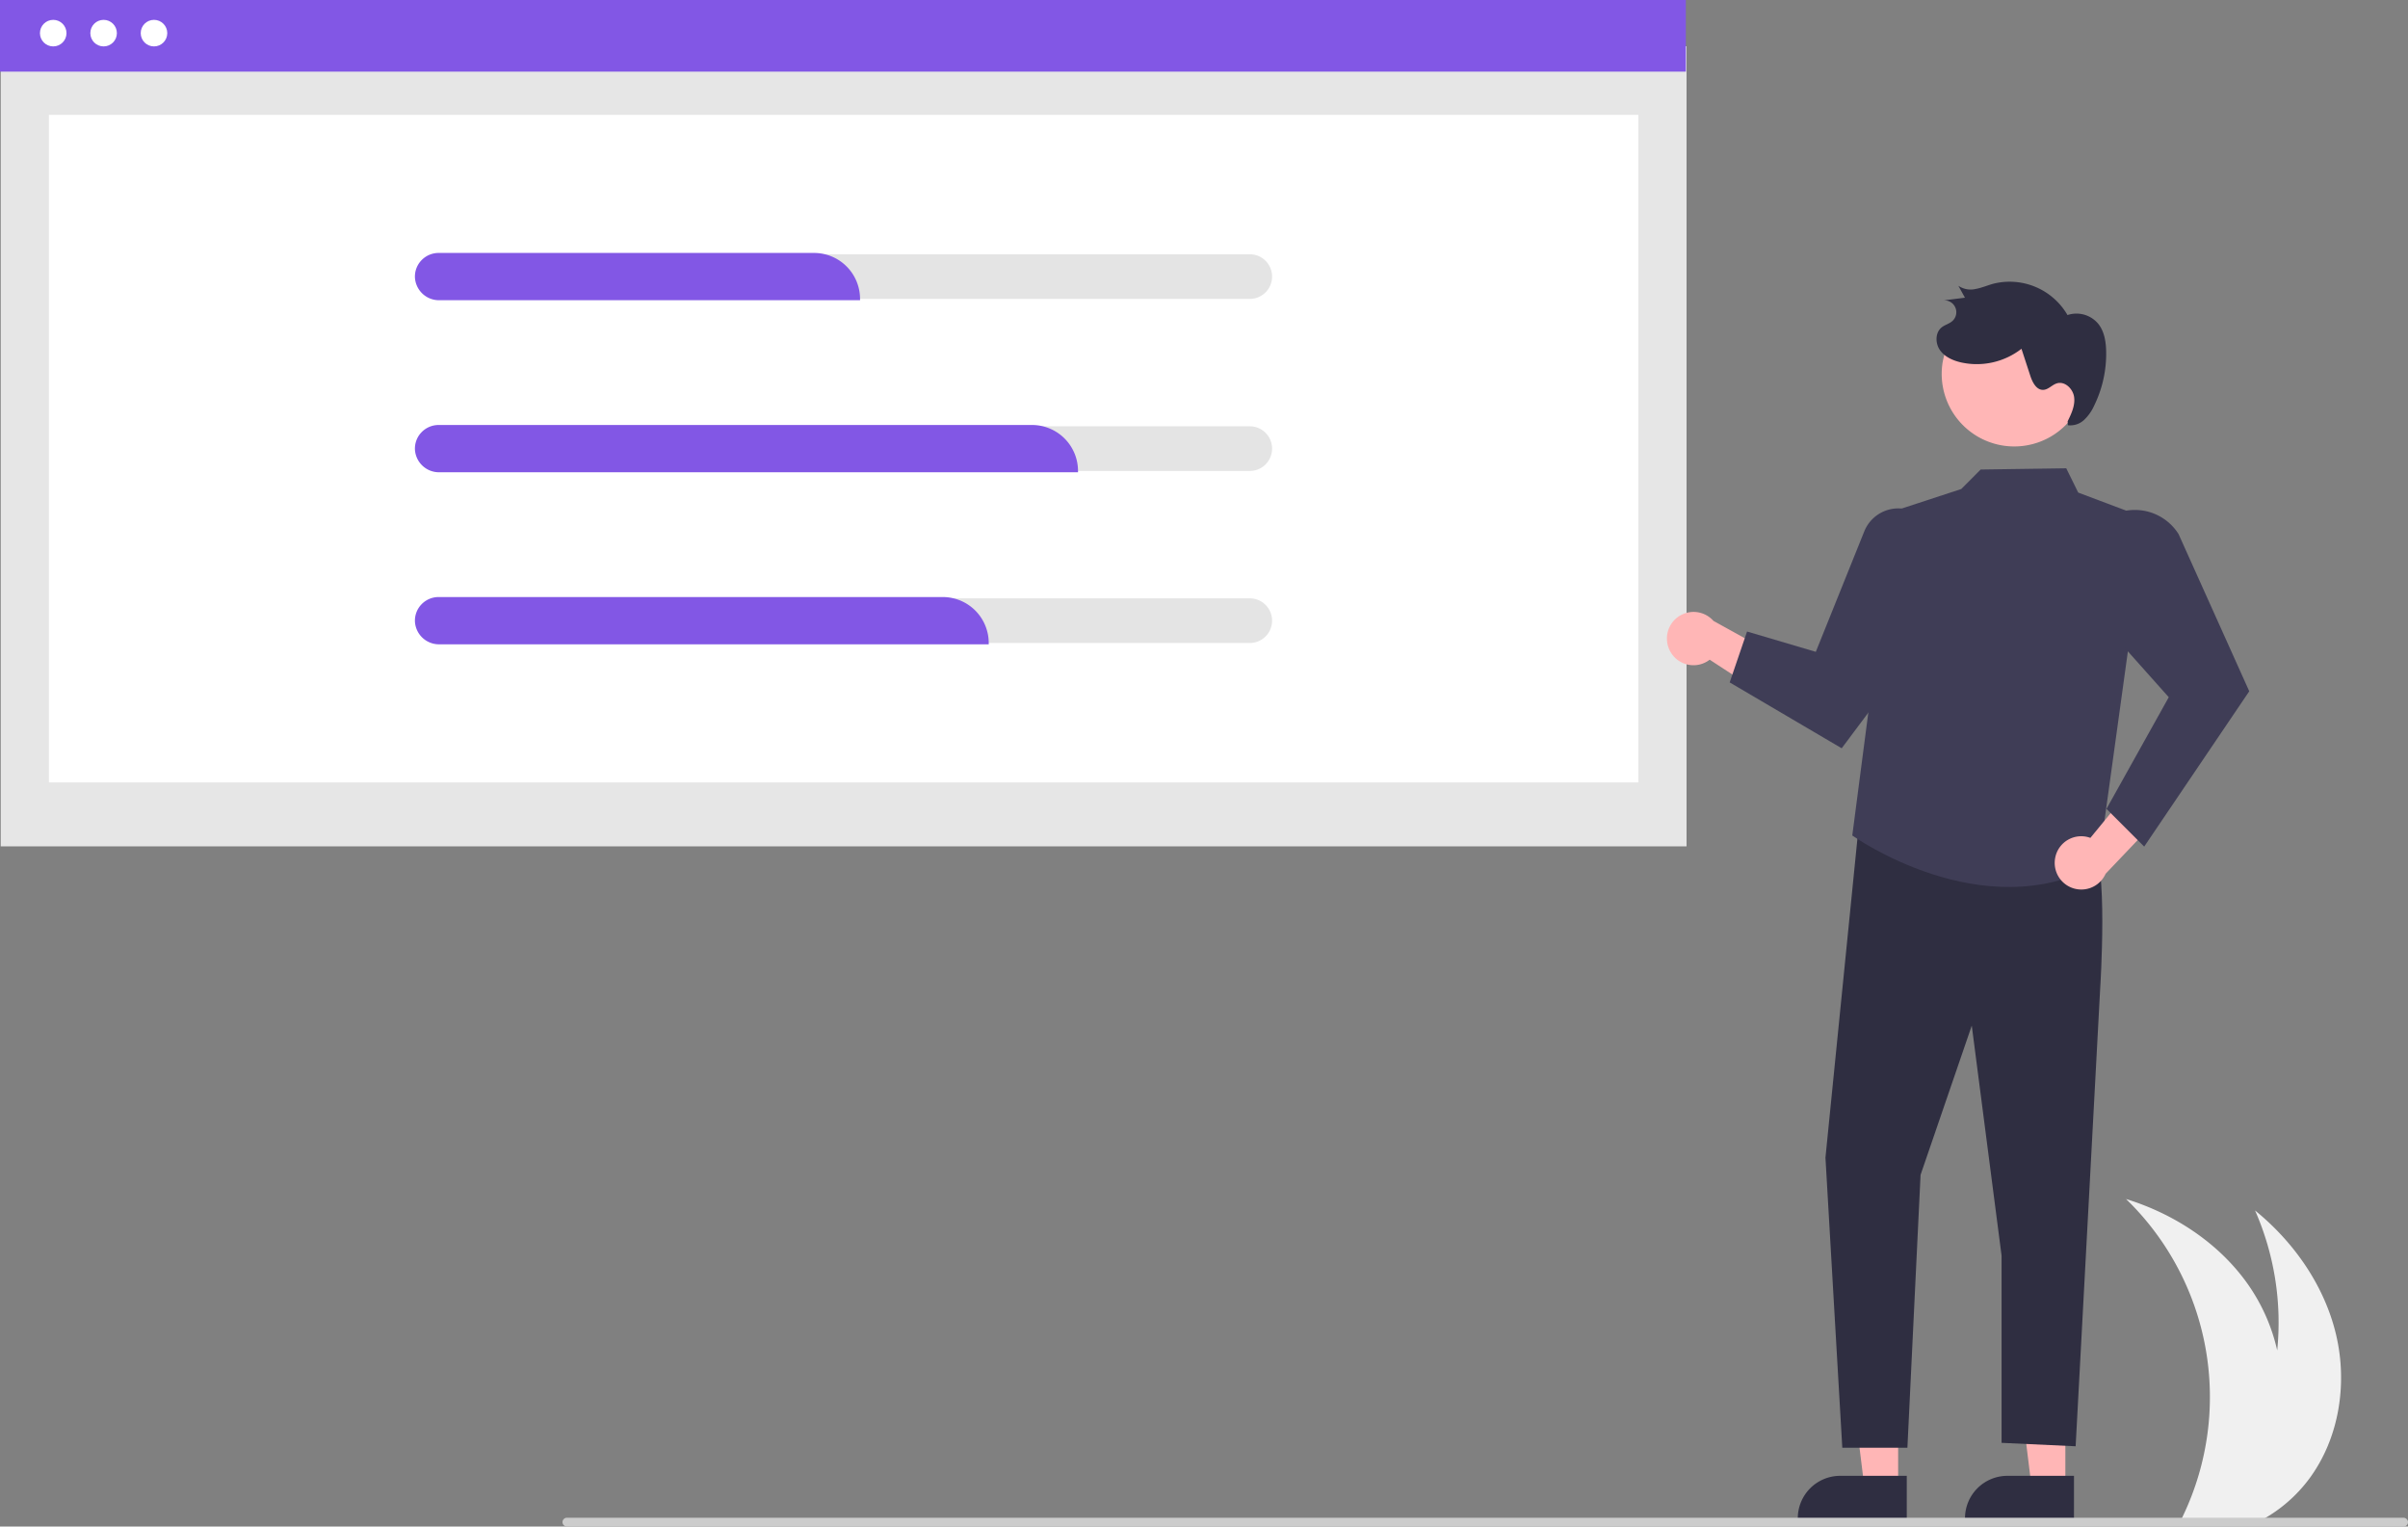 <svg xmlns="http://www.w3.org/2000/svg" data-name="Layer 1" width="833.198" height="528.091" viewBox="0 0 833.198 528.091" xmlns:xlink="http://www.w3.org/1999/xlink"><rect x="0" y="0" width="833.198" height="528.091" fill="#808080" stroke="none"/><path d="M982.472,697.446a50.794,50.794,0,0,1-13.59,12.63c-1.12.71-2.27,1.38-3.44,2H937.913c.33-.66.65-1.33.96-2a95.354,95.354,0,0,0-19.84-109.34c16.64,5.14,32.02,15.16,42.08,29.37a64.47,64.47,0,0,1,10.23,23,96.276,96.276,0,0,0-7.67-48.41c13.51,10.99,24.03,26.04,28.04,42.98C995.722,664.626,992.813,683.436,982.472,697.446Z" transform="translate(-183.401 -185.954)" fill="#f0f0f0"/><rect id="fac751cd-b664-4a0e-b706-350582cb8c67" data-name="Rectangle 62" x="0.249" y="15.992" width="583.32" height="276.796" fill="#e6e6e6"/><rect id="b0a7358e-9afd-471d-acfb-61846d6783eb" data-name="Rectangle 75" x="16.929" y="39.728" width="549.961" height="230.939" fill="#fff"/><rect id="aa5ec1a1-4b89-4940-b1f9-b3733c9113eb" data-name="Rectangle 80" width="583.32" height="24.781" fill="#8257e5"/><circle id="a831dd22-f8fd-444c-85ba-25496ec291a0" data-name="Ellipse 90" cx="18.415" cy="11.462" r="4.593" fill="#fff"/><circle id="ab3fc2d7-64e4-43ea-beb6-48f9ffc9306c" data-name="Ellipse 91" cx="35.849" cy="11.462" r="4.593" fill="#fff"/><circle id="f523c68b-6151-4f09-81f5-322621decd8f" data-name="Ellipse 92" cx="53.284" cy="11.462" r="4.593" fill="#fff"/><path d="M615.925,273.911H335.15a7.724,7.724,0,1,0,0,15.447H615.925a7.724,7.724,0,0,0,0-15.447Z" transform="translate(-183.401 -185.954)" fill="#e4e4e4"/><path d="M615.925,333.428H335.15a7.724,7.724,0,1,0,0,15.447H615.925a7.724,7.724,0,0,0,0-15.447Z" transform="translate(-183.401 -185.954)" fill="#e4e4e4"/><path d="M615.925,392.945H335.15a7.724,7.724,0,0,0,0,15.447H615.925a7.724,7.724,0,0,0,0-15.447Z" transform="translate(-183.401 -185.954)" fill="#e4e4e4"/><path d="M480.989,289.813H335.419a8.339,8.339,0,0,1-8.429-7.626,8.11,8.11,0,0,1,2.19-6.138,8.208,8.208,0,0,1,5.97-2.592H465.088a15.92,15.92,0,0,1,15.902,15.902Z" transform="translate(-183.401 -185.954)" fill="#8257e5"/><path d="M556.408,349.33H335.419a8.339,8.339,0,0,1-8.429-7.626,8.11,8.11,0,0,1,2.19-6.138,8.208,8.208,0,0,1,5.97-2.592H540.506A15.92,15.92,0,0,1,556.408,348.875Z" transform="translate(-183.401 -185.954)" fill="#8257e5"/><path d="M525.514,408.847H335.419a8.339,8.339,0,0,1-8.429-7.626,8.11,8.11,0,0,1,2.19-6.138,8.208,8.208,0,0,1,5.97-2.592H509.612a15.92,15.92,0,0,1,15.902,15.902Z" transform="translate(-183.401 -185.954)" fill="#8257e5"/><path d="M761.253,411.172a9.159,9.159,0,0,0,13.72,2.995l27.258,17.784-.083-16.913-25.872-14.295a9.208,9.208,0,0,0-15.023,10.428Z" transform="translate(-183.401 -185.954)" fill="#ffb6b6"/><polygon points="714.639 514.364 702.945 514.364 697.381 469.257 714.641 469.258 714.639 514.364" fill="#ffb6b6"/><path d="M901.022,711.654l-37.707-.001v-.477a14.678,14.678,0,0,1,14.677-14.677h.001l23.03.001Z" transform="translate(-183.401 -185.954)" fill="#2f2e41"/><polygon points="656.783 514.364 645.089 514.364 639.526 469.257 656.785 469.258 656.783 514.364" fill="#ffb6b6"/><path d="M843.167,711.654l-37.707-.001v-.477a14.678,14.678,0,0,1,14.677-14.677h.001l23.03.001Z" transform="translate(-183.401 -185.954)" fill="#2f2e41"/><path d="M826.686,470.144l-11.653,116.278L820.86,686.79h22.527l4.554-94.411,17.716-51.625,10.312,79.557v64.776l25.628,1.186,8.505-158.6s2.889-44.36-2.876-49.796S826.686,470.144,826.686,470.144Z" transform="translate(-183.401 -185.954)" fill="#2f2e41"/><path d="M926.042,365.222l-23.551-8.866-4.145-8.405-29.608.43-6.708,6.739L838.973,362.674,824.314,474.984s45.124,32.25,85.177,9.967Z" transform="translate(-183.401 -185.954)" fill="#3f3d56"/><path d="M781.896,422.027l38.753,22.784,32.291-43.193V374.525a12.659,12.659,0,0,0-2.127-7.036,12.699,12.699,0,0,0-22.352,2.294l-16.77,41.667-23.786-7.028Z" transform="translate(-183.401 -185.954)" fill="#3f3d56"/><path d="M894.508,482.788a9.159,9.159,0,0,1,12.187-6.979l20.656-25.152,5.002,16.156L911.971,488.221a9.208,9.208,0,0,1-17.462-5.433Z" transform="translate(-183.401 -185.954)" fill="#ffb6b6"/><path d="M925.318,478.827,912.265,465.774l21.557-38.626-31.265-35.044,1.805-14.138a17.867,17.867,0,0,1,3.768-8.895h0a17.87,17.87,0,0,1,29.095,1.663l24.445,54.355-.122.181Z" transform="translate(-183.401 -185.954)" fill="#3f3d56"/><path d="M905.221,318.773a25.105,25.105,0,0,1-49.751-6.771l.049-.356a25.105,25.105,0,0,1,49.694,7.126Z" transform="translate(-183.401 -185.954)" fill="#ffb6b6"/><path d="M898.832,331.704c1.289-2.619,2.614-5.43,2.251-8.327s-3.203-5.665-5.992-4.804c-1.668.515-2.928,2.162-4.672,2.246-2.399.116-3.774-2.629-4.521-4.912l-3.041-9.297a25.154,25.154,0,0,1-20.891,4.721c-2.823-.646-5.676-1.904-7.332-4.28s-1.646-6.062.625-7.858c1.114-.881,2.596-1.216,3.661-2.156a4.102,4.102,0,0,0-3.276-7.139l7.657-.957-2.281-4.126a7.535,7.535,0,0,0,5.992,1.099c2.06-.371,4-1.219,6.016-1.785A23.152,23.152,0,0,1,898.782,294.944a9.802,9.802,0,0,1,10.687,3.086c2.05,2.602,2.607,6.073,2.687,9.384a40.714,40.714,0,0,1-4.15,18.86,15.451,15.451,0,0,1-3.487,4.946,6.978,6.978,0,0,1-5.601,1.832" transform="translate(-183.401 -185.954)" fill="#2f2e41"/><path d="M1015.073,714.046l-635.448,0a1.567,1.567,0,0,1-1.539-1.134,1.529,1.529,0,0,1,1.477-1.919l635.385,0a1.615,1.615,0,0,1,1.616,1.194A1.528,1.528,0,0,1,1015.073,714.046Z" transform="translate(-183.401 -185.954)" fill="#ccc"/></svg>